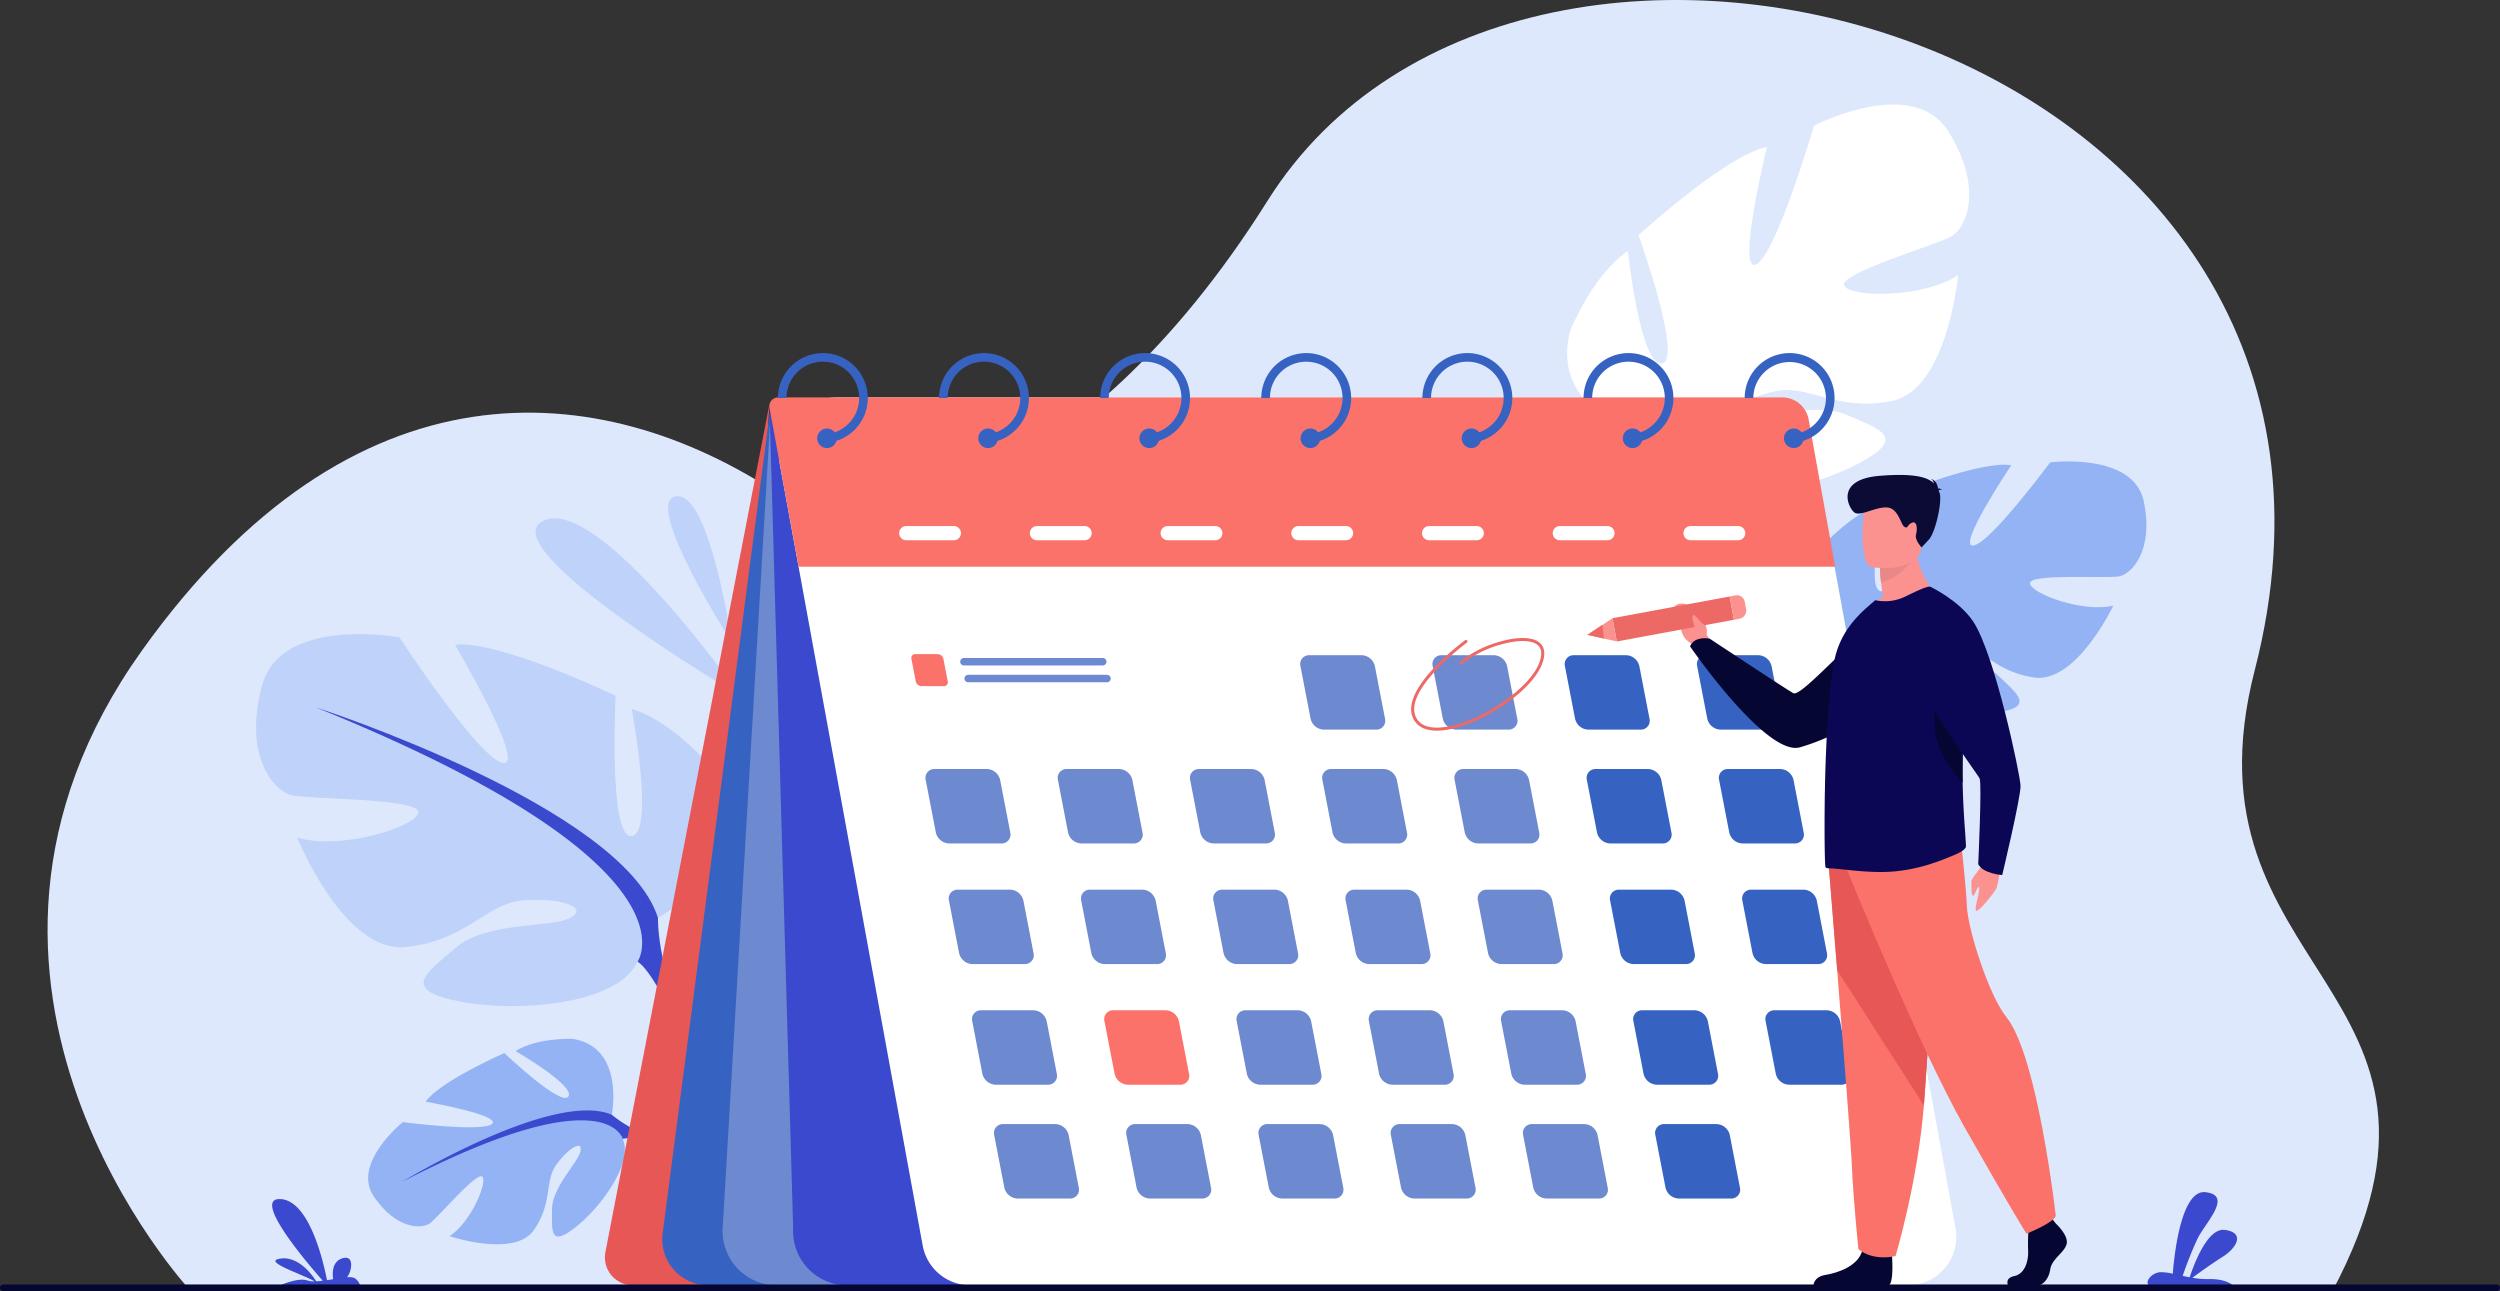 <svg xmlns="http://www.w3.org/2000/svg" width="833.452" height="430.547" viewBox="0 0 833.452 430.547">
  <rect x="0" y="0" width="833.452" height="430.547" fill="#333333" stroke="none"/>
  <g id="Grupo_29548" data-name="Grupo 29548" transform="translate(-831.548 -654.929)">
    <g id="Grupo_29547" data-name="Grupo 29547" transform="translate(831.548 654.93)">
      <path id="Trazado_23934" data-name="Trazado 23934" d="M918.206,1085.26s-95.492-102.528-16.149-213.529c70.4-98.488,152.476-91.755,212.695-51.789,25.648,17.023,99.594,2.1,162.532-98.117,85.829-136.666,383.345-53.778,329.1,156.487-26.252,101.753,79.893,105.451,25.808,207.164Z" transform="translate(-854.685 -654.93)" fill="#dde8fd"/>
      <path id="Trazado_23935" data-name="Trazado 23935" d="M1338.964,1139.184s-47.241-67.244-65.7-58.526S1338.964,1139.184,1338.964,1139.184Z" transform="translate(-1092.059 -907.064)" fill="#bed2fa"/>
      <path id="Trazado_23936" data-name="Trazado 23936" d="M1400.413,1110.323s-7.216-50.561-18.591-48.577S1400.413,1110.323,1400.413,1110.323Z" transform="translate(-1156.512 -896.272)" fill="#bed2fa"/>
      <g id="Grupo_29519" data-name="Grupo 29519" transform="translate(122.728 346.305)">
        <path id="Trazado_23937" data-name="Trazado 23937" d="M1214.568,1531.827s4.54-22.5-13.094-25.325c0,0-11.961-.418-19,4.093,0,0,20,11.547,17.622,15.135s-21.359-14.473-21.359-14.473-21.441,9.391-26.226,16.192c0,0,25.336,4.515,22.148,7.408s-29.771-.58-29.771-.58-17.13,13.8-9.669,24.781,15.976,10.905,18.671,9,15.889-17.679,17.566-15.534-4.128,15.461-11,19.769c0,0,21.568,7.262,28.065-1.941s3.492-16.359,7.61-21.974,8.841-8.245,8-4.394-9.451,11.944-9.489,19.3-.767,12.717,7.639,6.209,19.57-21.556,15.929-29.61Z" transform="translate(-1133.334 -1506.492)" fill="#93b3f4"/>
        <g id="Grupo_29518" data-name="Grupo 29518" transform="translate(11.357 23.892)">
          <path id="Trazado_23938" data-name="Trazado 23938" d="M1161.262,1589.031s50.307-30.706,69.876-22.345a42.6,42.6,0,0,0,18.266,8.649l3.038,2.609s-14.157-4.417-17.663-3.2C1234.779,1574.741,1229.587,1553.739,1161.262,1589.031Z" transform="translate(-1161.262 -1565.243)" fill="#3a49cd"/>
          <path id="Trazado_23939" data-name="Trazado 23939" d="M1372.784,1590.035s15.6,2,24.509,16.15l-1.9,1.3s-11.949-13.109-21.613-15.447S1372.784,1590.035,1372.784,1590.035Z" transform="translate(-1284.642 -1579.943)" fill="#3a49cd"/>
        </g>
      </g>
      <g id="Grupo_29521" data-name="Grupo 29521" transform="translate(85.365 211.394)">
        <path id="Trazado_23940" data-name="Trazado 23940" d="M1175.455,1269.346s36.53-20.457,19.483-48.22c0,0-13.638-17.048-28.25-21.432,0,0,7.793,41.4,0,42.376s-5.358-46.759-5.358-46.759-38.479-18.509-53.578-17.048c0,0,23.867,40.427,16.074,39.453s-34.583-41.888-34.583-41.888-39.453-7.306-45.785,16.074,3.9,35.069,9.741,36.531,43.35.974,42.375,5.845-26.3,12.664-40.427,8.28c0,0,15.587,38.479,36.044,36.53s26.789-14.612,39.453-15.587,21.918,2.436,15.587,5.845-27.763,1.117-37.992,9.813-18.509,14.054.487,17.95,53.092,1.461,59.911-13.151Z" transform="translate(-1041.46 -1174.747)" fill="#bed2fa"/>
        <g id="Grupo_29520" data-name="Grupo 29520" transform="translate(20.019 24.461)">
          <path id="Trazado_23941" data-name="Trazado 23941" d="M1090.687,1234.9s102.286,33.121,113.976,70.138c0,0-.487,16.561,9.741,35.557v7.306s-10.716-24.841-16.56-28.25C1197.844,1319.646,1220.736,1287.5,1090.687,1234.9Z" transform="translate(-1090.687 -1234.895)" fill="#3a49cd"/>
          <path id="Trazado_23942" data-name="Trazado 23942" d="M1387.777,1488.165s15.774,23.954,6.781,53.112l-4.058-1.09s3.939-32.116-4.314-48.269S1387.777,1488.165,1387.777,1488.165Z" transform="translate(-1264.059 -1382.469)" fill="#3a49cd"/>
        </g>
      </g>
      <path id="Trazado_23943" data-name="Trazado 23943" d="M1382.254,986.492,1327.6,1269.061a9.315,9.315,0,0,0,9.145,11.084h28.826Z" transform="translate(-1125.766 -851.655)" fill="#e75755"/>
      <g id="Grupo_29523" data-name="Grupo 29523" transform="translate(603.514 153.825)">
        <path id="Trazado_23944" data-name="Trazado 23944" d="M2333.184,1095.083s-24.585-15.684-11.623-34.309c0,0,10.165-11.309,20.5-13.775,0,0-7.072,28.478-1.692,29.467s5.593-32.3,5.593-32.3,27.5-11.335,37.937-9.716c0,0-18.21,27.159-12.752,26.793s25.719-27.748,25.719-27.748,27.726-3.506,31.2,13-4.109,24.231-8.232,25.013-30.183-1.053-29.7,2.373,17.784,9.856,27.781,7.372c0,0-12.374,26.135-26.522,23.963s-18.045-11.23-26.812-12.413-15.338.818-11.072,3.442,19.261,1.885,26.027,8.34,12.31,10.511-1.055,12.462-36.976-1.1-41.134-11.536Z" transform="translate(-2316.891 -1033.183)" fill="#93b3f4"/>
        <g id="Grupo_29522" data-name="Grupo 29522" transform="translate(0 17.677)">
          <path id="Trazado_23945" data-name="Trazado 23945" d="M2425.324,1076.651s-72.448,18.948-82.055,44.223c0,0-.322,11.535-8.193,24.336l-.292,5.08s8.443-16.845,12.643-18.983C2347.428,1131.307,2332.793,1108.039,2425.324,1076.651Z" transform="translate(-2326.977 -1076.651)" fill="#93b3f4"/>
          <path id="Trazado_23946" data-name="Trazado 23946" d="M2323.684,1240.891s-11.925,16.027-6.836,36.662l2.865-.6s-1.457-22.49,4.927-33.393S2323.684,1240.891,2323.684,1240.891Z" transform="translate(-2315.584 -1172.333)" fill="#93b3f4"/>
        </g>
      </g>
      <g id="Grupo_29525" data-name="Grupo 29525" transform="translate(522.45 34.854)">
        <path id="Trazado_23947" data-name="Trazado 23947" d="M2147.411,853.431s-37.774-8.295-30.144-37.405c0,0,7.488-18.724,19.23-26.515,0,0,4.205,38.687,11.355,37.459s-7.793-42.77-7.793-42.77,29.054-26.672,42.793-29.427c0,0-10.264,42.132-3.636,39.183s19.345-46.3,19.345-46.3,32.918-17.03,44.78,1.94,5.953,32.045,1.178,34.9-38.06,12.478-35.893,16.522,26.644,4.147,37.956-3.513c0,0-3.467,38.191-22.073,41.951s-27.6-5.739-39.052-3.206-18.723,8.026-12.212,9.344,24.842-6.452,36.214-1.506,20.126,7.463,4.379,16-46.54,15.518-56.483,4.429Z" transform="translate(-2116.249 -740.636)" fill="#fff"/>
        <g id="Grupo_29524" data-name="Grupo 29524" transform="translate(30.283 20.253)">
          <path id="Trazado_23948" data-name="Trazado 23948" d="M2274.833,790.438s-81.543,56.687-81.958,92.542c0,0,4.868,14.509.917,34.042l1.958,6.458s2.816-24.83,7.069-29.41C2202.819,894.07,2173.969,871.787,2274.833,790.438Z" transform="translate(-2191.997 -790.438)" fill="#fff"/>
          <path id="Trazado_23949" data-name="Trazado 23949" d="M2192.51,1094.018s-7.525,25.4,8.238,48.767l3.295-2.051s-12.088-27.335-9.121-43.825S2192.51,1094.018,2192.51,1094.018Z" transform="translate(-2190.715 -967.434)" fill="#fff"/>
        </g>
      </g>
      <path id="Trazado_23950" data-name="Trazado 23950" d="M1410.817,982.218l-36.228,277.439a15.368,15.368,0,0,0,15.238,17.357h53.146l-29.965-295.8Z" transform="translate(-1153.672 -848.525)" fill="#3662c1"/>
      <path id="Trazado_23951" data-name="Trazado 23951" d="M1440.157,983.68l-16.218,275.67a18.066,18.066,0,0,0,18.034,19.127h79.262Z" transform="translate(-1183.012 -849.987)" fill="#6d89cf"/>
      <path id="Trazado_23952" data-name="Trazado 23952" d="M1462.369,989.213l7.885,273.42a18.066,18.066,0,0,0,18.034,19.126h79.263Z" transform="translate(-1205.833 -853.27)" fill="#3a49cd"/>
      <path id="Trazado_23953" data-name="Trazado 23953" d="M1846.526,1276.715H1534a16.159,16.159,0,0,1-15.9-13.253L1470.547,1003.4a19.227,19.227,0,0,1,18.913-22.685h308.848a16.159,16.159,0,0,1,15.9,13.252l48.217,263.686A16.158,16.158,0,0,1,1846.526,1276.715Z" transform="translate(-1210.495 -848.226)" fill="#fff"/>
      <path id="Trazado_23954" data-name="Trazado 23954" d="M1472,1037.172h345.588l-8.861-49.1a8.947,8.947,0,0,0-8.8-7.358H1465.18a2.93,2.93,0,0,0-2.882,3.457Z" transform="translate(-1205.761 -848.226)" fill="#fa7269"/>
      <g id="Grupo_29540" data-name="Grupo 29540" transform="translate(259.335 117.711)">
        <g id="Grupo_29527" data-name="Grupo 29527">
          <g id="Grupo_29526" data-name="Grupo 29526">
            <path id="Trazado_23955" data-name="Trazado 23955" d="M1484.234,944.379a15,15,0,0,0-14.983,14.979h2.878a12.107,12.107,0,1,1,16.063,11.44,11.962,11.962,0,0,1-3.269.647v2.879a14.816,14.816,0,0,0,3.828-.68,14.981,14.981,0,0,0-4.518-29.266Z" transform="translate(-1469.251 -944.379)" fill="#3662c1"/>
          </g>
          <path id="Trazado_23956" data-name="Trazado 23956" d="M1508.023,1009.482a3.333,3.333,0,0,1-.116.865,3.256,3.256,0,1,1,.116-.865Z" transform="translate(-1488.406 -981.081)" fill="#3662c1"/>
        </g>
        <g id="Grupo_29529" data-name="Grupo 29529" transform="translate(53.719)">
          <g id="Grupo_29528" data-name="Grupo 29528">
            <path id="Trazado_23957" data-name="Trazado 23957" d="M1616.328,944.379a15,15,0,0,0-14.983,14.979h2.875a12.107,12.107,0,1,1,16.067,11.44,11.984,11.984,0,0,1-3.272.647v2.879a14.811,14.811,0,0,0,3.828-.68,14.981,14.981,0,0,0-4.514-29.266Z" transform="translate(-1601.345 -944.379)" fill="#3662c1"/>
          </g>
          <path id="Trazado_23958" data-name="Trazado 23958" d="M1640.109,1009.482a3.312,3.312,0,0,1-.116.865,3.261,3.261,0,1,1,.116-.865Z" transform="translate(-1620.495 -981.081)" fill="#3662c1"/>
        </g>
        <g id="Grupo_29531" data-name="Grupo 29531" transform="translate(107.438)">
          <g id="Grupo_29530" data-name="Grupo 29530">
            <path id="Trazado_23959" data-name="Trazado 23959" d="M1748.423,944.379a15,15,0,0,0-14.983,14.979h2.874a12.107,12.107,0,0,1,24.214,0,11.994,11.994,0,0,1-.623,3.832,12.151,12.151,0,0,1-7.523,7.608,11.988,11.988,0,0,1-3.272.647v2.879a14.841,14.841,0,0,0,3.828-.68,14.982,14.982,0,0,0-4.515-29.266Z" transform="translate(-1733.44 -944.379)" fill="#3662c1"/>
          </g>
          <path id="Trazado_23960" data-name="Trazado 23960" d="M1772.2,1009.482a3.333,3.333,0,0,1-.116.865,3.262,3.262,0,1,1,.116-.865Z" transform="translate(-1752.589 -981.081)" fill="#3662c1"/>
        </g>
        <g id="Grupo_29533" data-name="Grupo 29533" transform="translate(161.156)">
          <g id="Grupo_29532" data-name="Grupo 29532">
            <path id="Trazado_23961" data-name="Trazado 23961" d="M1880.512,944.379a14.994,14.994,0,0,0-14.98,14.979h2.875a12.106,12.106,0,1,1,16.063,11.44,11.965,11.965,0,0,1-3.269.647v2.879a14.847,14.847,0,0,0,3.828-.68,14.982,14.982,0,0,0-4.518-29.266Z" transform="translate(-1865.532 -944.379)" fill="#3662c1"/>
          </g>
          <path id="Trazado_23962" data-name="Trazado 23962" d="M1904.3,1009.482a3.343,3.343,0,0,1-.116.865,3.253,3.253,0,1,1,.116-.865Z" transform="translate(-1884.682 -981.081)" fill="#3662c1"/>
        </g>
        <g id="Grupo_29535" data-name="Grupo 29535" transform="translate(214.871)">
          <g id="Grupo_29534" data-name="Grupo 29534">
            <path id="Trazado_23963" data-name="Trazado 23963" d="M2012.6,944.379a15,15,0,0,0-14.983,14.979h2.875a12.107,12.107,0,1,1,16.063,11.44,11.94,11.94,0,0,1-3.27.647v2.879a14.814,14.814,0,0,0,3.829-.68,14.981,14.981,0,0,0-4.514-29.266Z" transform="translate(-1997.618 -944.379)" fill="#3662c1"/>
          </g>
          <path id="Trazado_23964" data-name="Trazado 23964" d="M2036.382,1009.482a3.333,3.333,0,0,1-.116.865,3.253,3.253,0,1,1,.116-.865Z" transform="translate(-2016.768 -981.081)" fill="#3662c1"/>
        </g>
        <g id="Grupo_29537" data-name="Grupo 29537" transform="translate(268.59)">
          <g id="Grupo_29536" data-name="Grupo 29536">
            <path id="Trazado_23965" data-name="Trazado 23965" d="M2144.694,944.379a15,15,0,0,0-14.983,14.979h2.875a12.107,12.107,0,1,1,16.064,11.44,11.934,11.934,0,0,1-3.269.647v2.879a14.813,14.813,0,0,0,3.828-.68,14.982,14.982,0,0,0-4.515-29.266Z" transform="translate(-2129.711 -944.379)" fill="#3662c1"/>
          </g>
          <path id="Trazado_23966" data-name="Trazado 23966" d="M2168.475,1009.482a3.333,3.333,0,0,1-.116.865,3.258,3.258,0,1,1,.116-.865Z" transform="translate(-2148.861 -981.081)" fill="#3662c1"/>
        </g>
        <g id="Grupo_29539" data-name="Grupo 29539" transform="translate(322.308)">
          <g id="Grupo_29538" data-name="Grupo 29538">
            <path id="Trazado_23967" data-name="Trazado 23967" d="M2276.785,944.379a14.994,14.994,0,0,0-14.98,14.979h2.875a12.107,12.107,0,0,1,24.213,0,11.987,11.987,0,0,1-.623,3.832,12.147,12.147,0,0,1-7.527,7.608,11.959,11.959,0,0,1-3.269.647v2.879a14.816,14.816,0,0,0,3.829-.68,14.982,14.982,0,0,0-4.518-29.266Z" transform="translate(-2261.805 -944.379)" fill="#3662c1"/>
          </g>
          <path id="Trazado_23968" data-name="Trazado 23968" d="M2300.569,1009.482a3.333,3.333,0,0,1-.116.865,3.251,3.251,0,1,1,.116-.865Z" transform="translate(-2280.955 -981.081)" fill="#3662c1"/>
        </g>
      </g>
      <g id="Grupo_29541" data-name="Grupo 29541" transform="translate(303.823 218.077)">
        <path id="Trazado_23969" data-name="Trazado 23969" d="M1940.761,1310.168h-17.47a4.682,4.682,0,0,1-4.38-3.672l-3.37-17.47a2.951,2.951,0,0,1,2.964-3.672h17.47a4.683,4.683,0,0,1,4.38,3.672l3.37,17.47A2.95,2.95,0,0,1,1940.761,1310.168Z" transform="translate(-1778.496 -1247.056)" fill="#6d89cf"/>
        <path id="Trazado_23970" data-name="Trazado 23970" d="M2049.163,1310.168h-17.47a4.683,4.683,0,0,1-4.381-3.672l-3.37-17.47a2.951,2.951,0,0,1,2.964-3.672h17.47a4.683,4.683,0,0,1,4.38,3.672l3.37,17.47A2.95,2.95,0,0,1,2049.163,1310.168Z" transform="translate(-1842.814 -1247.056)" fill="#6d89cf"/>
        <path id="Trazado_23971" data-name="Trazado 23971" d="M2157.564,1310.168h-17.47a4.682,4.682,0,0,1-4.38-3.672l-3.37-17.47a2.951,2.951,0,0,1,2.963-3.672h17.47a4.684,4.684,0,0,1,4.38,3.672l3.37,17.47A2.95,2.95,0,0,1,2157.564,1310.168Z" transform="translate(-1907.132 -1247.056)" fill="#3662c1"/>
        <path id="Trazado_23972" data-name="Trazado 23972" d="M1615.557,1310.168h-17.47a4.682,4.682,0,0,1-4.38-3.672l-3.37-17.47a2.951,2.951,0,0,1,2.964-3.672h17.47a4.683,4.683,0,0,1,4.38,3.672l3.37,17.47A2.95,2.95,0,0,1,1615.557,1310.168Z" transform="translate(-1585.543 -1247.056)" fill="#6d89cf"/>
        <path id="Trazado_23973" data-name="Trazado 23973" d="M1589.514,1201.842h-7.508a2.012,2.012,0,0,1-1.882-1.578l-1.448-7.507a1.268,1.268,0,0,1,1.273-1.578h7.507a2.013,2.013,0,0,1,1.883,1.578l1.448,7.507A1.268,1.268,0,0,1,1589.514,1201.842Z" transform="translate(-1578.647 -1191.179)" fill="#fa7269"/>
        <path id="Trazado_23974" data-name="Trazado 23974" d="M1723.958,1310.168h-17.47a4.683,4.683,0,0,1-4.381-3.672l-3.37-17.47a2.951,2.951,0,0,1,2.963-3.672h17.47a4.683,4.683,0,0,1,4.38,3.672l3.37,17.47A2.95,2.95,0,0,1,1723.958,1310.168Z" transform="translate(-1649.861 -1247.056)" fill="#6d89cf"/>
        <path id="Trazado_23975" data-name="Trazado 23975" d="M1832.36,1310.168h-17.47a4.682,4.682,0,0,1-4.38-3.672l-3.37-17.47a2.951,2.951,0,0,1,2.964-3.672h17.47a4.683,4.683,0,0,1,4.38,3.672l3.37,17.47A2.95,2.95,0,0,1,1832.36,1310.168Z" transform="translate(-1714.178 -1247.056)" fill="#6d89cf"/>
        <path id="Trazado_23976" data-name="Trazado 23976" d="M2265.967,1310.168H2248.5a4.682,4.682,0,0,1-4.38-3.672l-3.37-17.47a2.95,2.95,0,0,1,2.963-3.672h17.47a4.683,4.683,0,0,1,4.38,3.672l3.37,17.47A2.95,2.95,0,0,1,2265.967,1310.168Z" transform="translate(-1971.45 -1247.056)" fill="#3662c1"/>
        <path id="Trazado_23977" data-name="Trazado 23977" d="M1922.764,1216.865h-17.47a4.683,4.683,0,0,1-4.38-3.671l-3.37-17.47a2.951,2.951,0,0,1,2.964-3.672h17.47a4.683,4.683,0,0,1,4.38,3.672l3.37,17.47A2.95,2.95,0,0,1,1922.764,1216.865Z" transform="translate(-1767.818 -1191.697)" fill="#6d89cf"/>
        <path id="Trazado_23978" data-name="Trazado 23978" d="M2031.165,1216.865H2013.7a4.683,4.683,0,0,1-4.381-3.671l-3.37-17.47a2.95,2.95,0,0,1,2.963-3.672h17.47a4.682,4.682,0,0,1,4.38,3.672l3.37,17.47A2.951,2.951,0,0,1,2031.165,1216.865Z" transform="translate(-1832.136 -1191.697)" fill="#6d89cf"/>
        <path id="Trazado_23979" data-name="Trazado 23979" d="M2139.566,1216.865H2122.1a4.683,4.683,0,0,1-4.381-3.671l-3.37-17.47a2.951,2.951,0,0,1,2.963-3.672h17.47a4.684,4.684,0,0,1,4.381,3.672l3.37,17.47A2.95,2.95,0,0,1,2139.566,1216.865Z" transform="translate(-1896.453 -1191.697)" fill="#3662c1"/>
        <path id="Trazado_23980" data-name="Trazado 23980" d="M2247.968,1216.865H2230.5a4.683,4.683,0,0,1-4.38-3.671l-3.37-17.47a2.951,2.951,0,0,1,2.964-3.672h17.47a4.683,4.683,0,0,1,4.38,3.672l3.37,17.47A2.95,2.95,0,0,1,2247.968,1216.865Z" transform="translate(-1960.771 -1191.697)" fill="#3662c1"/>
        <path id="Trazado_23981" data-name="Trazado 23981" d="M1959.837,1409.058h-17.471a4.683,4.683,0,0,1-4.379-3.672l-3.37-17.47a2.951,2.951,0,0,1,2.964-3.672h17.47a4.683,4.683,0,0,1,4.38,3.672l3.37,17.47A2.951,2.951,0,0,1,1959.837,1409.058Z" transform="translate(-1789.815 -1305.73)" fill="#6d89cf"/>
        <path id="Trazado_23982" data-name="Trazado 23982" d="M2068.238,1409.058h-17.47a4.684,4.684,0,0,1-4.381-3.672l-3.37-17.47a2.951,2.951,0,0,1,2.964-3.672h17.47a4.684,4.684,0,0,1,4.381,3.672l3.37,17.47A2.951,2.951,0,0,1,2068.238,1409.058Z" transform="translate(-1854.132 -1305.73)" fill="#6d89cf"/>
        <path id="Trazado_23983" data-name="Trazado 23983" d="M2176.64,1409.058h-17.47a4.683,4.683,0,0,1-4.38-3.672l-3.37-17.47a2.95,2.95,0,0,1,2.964-3.672h17.47a4.684,4.684,0,0,1,4.38,3.672l3.37,17.47A2.951,2.951,0,0,1,2176.64,1409.058Z" transform="translate(-1918.45 -1305.73)" fill="#3662c1"/>
        <path id="Trazado_23984" data-name="Trazado 23984" d="M1634.632,1409.058h-17.47a4.684,4.684,0,0,1-4.38-3.672l-3.37-17.47a2.951,2.951,0,0,1,2.964-3.672h17.47a4.684,4.684,0,0,1,4.38,3.672l3.37,17.47A2.951,2.951,0,0,1,1634.632,1409.058Z" transform="translate(-1596.861 -1305.73)" fill="#6d89cf"/>
        <path id="Trazado_23985" data-name="Trazado 23985" d="M1743.034,1409.058h-17.47a4.684,4.684,0,0,1-4.38-3.672l-3.37-17.47a2.951,2.951,0,0,1,2.964-3.672h17.47a4.684,4.684,0,0,1,4.38,3.672l3.37,17.47A2.951,2.951,0,0,1,1743.034,1409.058Z" transform="translate(-1661.178 -1305.73)" fill="#6d89cf"/>
        <path id="Trazado_23986" data-name="Trazado 23986" d="M1851.436,1409.058h-17.47a4.683,4.683,0,0,1-4.38-3.672l-3.37-17.47a2.95,2.95,0,0,1,2.963-3.672h17.47a4.685,4.685,0,0,1,4.381,3.672l3.37,17.47A2.951,2.951,0,0,1,1851.436,1409.058Z" transform="translate(-1725.497 -1305.73)" fill="#6d89cf"/>
        <path id="Trazado_23987" data-name="Trazado 23987" d="M2285.042,1409.058h-17.47a4.684,4.684,0,0,1-4.381-3.672l-3.37-17.47a2.951,2.951,0,0,1,2.964-3.672h17.47a4.684,4.684,0,0,1,4.38,3.672l3.37,17.47A2.951,2.951,0,0,1,2285.042,1409.058Z" transform="translate(-1982.768 -1305.73)" fill="#3662c1"/>
        <path id="Trazado_23988" data-name="Trazado 23988" d="M1978.913,1507.949h-17.47a4.683,4.683,0,0,1-4.381-3.672l-3.37-17.47a2.951,2.951,0,0,1,2.964-3.672h17.47a4.684,4.684,0,0,1,4.381,3.672l3.37,17.47A2.951,2.951,0,0,1,1978.913,1507.949Z" transform="translate(-1801.132 -1364.405)" fill="#6d89cf"/>
        <path id="Trazado_23989" data-name="Trazado 23989" d="M2087.314,1507.949h-17.47a4.683,4.683,0,0,1-4.381-3.672l-3.37-17.47a2.95,2.95,0,0,1,2.963-3.672h17.47a4.684,4.684,0,0,1,4.38,3.672l3.37,17.47A2.95,2.95,0,0,1,2087.314,1507.949Z" transform="translate(-1865.451 -1364.405)" fill="#6d89cf"/>
        <path id="Trazado_23990" data-name="Trazado 23990" d="M2195.716,1507.949h-17.47a4.683,4.683,0,0,1-4.38-3.672l-3.37-17.47a2.951,2.951,0,0,1,2.964-3.672h17.469a4.683,4.683,0,0,1,4.38,3.672l3.37,17.47A2.951,2.951,0,0,1,2195.716,1507.949Z" transform="translate(-1929.768 -1364.405)" fill="#3662c1"/>
        <path id="Trazado_23991" data-name="Trazado 23991" d="M1653.708,1507.949h-17.47a4.683,4.683,0,0,1-4.381-3.672l-3.37-17.47a2.951,2.951,0,0,1,2.964-3.672h17.47a4.684,4.684,0,0,1,4.38,3.672l3.37,17.47A2.951,2.951,0,0,1,1653.708,1507.949Z" transform="translate(-1608.179 -1364.405)" fill="#6d89cf"/>
        <path id="Trazado_23992" data-name="Trazado 23992" d="M1762.109,1507.949h-17.47a4.684,4.684,0,0,1-4.381-3.672l-3.37-17.47a2.951,2.951,0,0,1,2.963-3.672h17.47a4.684,4.684,0,0,1,4.38,3.672l3.37,17.47A2.95,2.95,0,0,1,1762.109,1507.949Z" transform="translate(-1672.497 -1364.405)" fill="#fa7269"/>
        <path id="Trazado_23993" data-name="Trazado 23993" d="M1870.511,1507.949h-17.47a4.682,4.682,0,0,1-4.38-3.672l-3.37-17.47a2.95,2.95,0,0,1,2.964-3.672h17.47a4.683,4.683,0,0,1,4.38,3.672l3.37,17.47A2.95,2.95,0,0,1,1870.511,1507.949Z" transform="translate(-1736.815 -1364.405)" fill="#6d89cf"/>
        <path id="Trazado_23994" data-name="Trazado 23994" d="M2304.117,1507.949h-17.47a4.683,4.683,0,0,1-4.38-3.672l-3.37-17.47a2.95,2.95,0,0,1,2.963-3.672h17.47a4.683,4.683,0,0,1,4.381,3.672l3.37,17.47A2.95,2.95,0,0,1,2304.117,1507.949Z" transform="translate(-1994.086 -1364.405)" fill="#3662c1"/>
        <path id="Trazado_23995" data-name="Trazado 23995" d="M1996.91,1601.252h-17.47a4.683,4.683,0,0,1-4.381-3.672l-3.37-17.47a2.951,2.951,0,0,1,2.964-3.672h17.47a4.684,4.684,0,0,1,4.381,3.672l3.37,17.47A2.95,2.95,0,0,1,1996.91,1601.252Z" transform="translate(-1811.811 -1419.764)" fill="#6d89cf"/>
        <path id="Trazado_23996" data-name="Trazado 23996" d="M2105.312,1601.252h-17.47a4.682,4.682,0,0,1-4.38-3.672l-3.371-17.47a2.951,2.951,0,0,1,2.964-3.672h17.47a4.683,4.683,0,0,1,4.38,3.672l3.37,17.47A2.95,2.95,0,0,1,2105.312,1601.252Z" transform="translate(-1876.129 -1419.764)" fill="#6d89cf"/>
        <path id="Trazado_23997" data-name="Trazado 23997" d="M2213.714,1601.252h-17.47a4.683,4.683,0,0,1-4.38-3.672l-3.37-17.47a2.95,2.95,0,0,1,2.963-3.672h17.47a4.682,4.682,0,0,1,4.38,3.672l3.371,17.47A2.951,2.951,0,0,1,2213.714,1601.252Z" transform="translate(-1940.447 -1419.764)" fill="#3662c1"/>
        <path id="Trazado_23998" data-name="Trazado 23998" d="M1671.706,1601.252h-17.47a4.683,4.683,0,0,1-4.381-3.672l-3.37-17.47a2.951,2.951,0,0,1,2.964-3.672h17.47a4.683,4.683,0,0,1,4.381,3.672l3.37,17.47A2.95,2.95,0,0,1,1671.706,1601.252Z" transform="translate(-1618.858 -1419.764)" fill="#6d89cf"/>
        <path id="Trazado_23999" data-name="Trazado 23999" d="M1780.107,1601.252h-17.47a4.683,4.683,0,0,1-4.381-3.672l-3.37-17.47a2.951,2.951,0,0,1,2.964-3.672h17.47a4.683,4.683,0,0,1,4.381,3.672l3.37,17.47A2.95,2.95,0,0,1,1780.107,1601.252Z" transform="translate(-1683.175 -1419.764)" fill="#6d89cf"/>
        <path id="Trazado_24000" data-name="Trazado 24000" d="M1888.509,1601.252h-17.47a4.683,4.683,0,0,1-4.38-3.672l-3.37-17.47a2.951,2.951,0,0,1,2.964-3.672h17.47a4.683,4.683,0,0,1,4.38,3.672l3.37,17.47A2.95,2.95,0,0,1,1888.509,1601.252Z" transform="translate(-1747.493 -1419.764)" fill="#6d89cf"/>
        <path id="Trazado_24001" data-name="Trazado 24001" d="M1666.237,1196.829h-46.282a1.244,1.244,0,0,1-1.24-1.24h0a1.244,1.244,0,0,1,1.24-1.24h46.282a1.244,1.244,0,0,1,1.24,1.24h0A1.244,1.244,0,0,1,1666.237,1196.829Z" transform="translate(-1602.421 -1193.06)" fill="#6d89cf"/>
        <path id="Trazado_24002" data-name="Trazado 24002" d="M1669.7,1210.612h-46.282a1.244,1.244,0,0,1-1.24-1.24h0a1.244,1.244,0,0,1,1.24-1.24H1669.7a1.244,1.244,0,0,1,1.24,1.24h0A1.244,1.244,0,0,1,1669.7,1210.612Z" transform="translate(-1604.474 -1201.238)" fill="#6d89cf"/>
      </g>
      <g id="Grupo_29542" data-name="Grupo 29542" transform="translate(299.755 175.376)">
        <path id="Trazado_24003" data-name="Trazado 24003" d="M1586.889,1090.909h-15.882a2.372,2.372,0,0,1-2.365-2.365h0a2.372,2.372,0,0,1,2.365-2.366h15.882a2.373,2.373,0,0,1,2.366,2.366h0A2.372,2.372,0,0,1,1586.889,1090.909Z" transform="translate(-1568.642 -1086.178)" fill="#fff"/>
        <path id="Trazado_24004" data-name="Trazado 24004" d="M1694.052,1090.909H1678.17a2.372,2.372,0,0,1-2.365-2.365h0a2.372,2.372,0,0,1,2.365-2.366h15.882a2.373,2.373,0,0,1,2.366,2.366h0A2.372,2.372,0,0,1,1694.052,1090.909Z" transform="translate(-1632.225 -1086.178)" fill="#fff"/>
        <path id="Trazado_24005" data-name="Trazado 24005" d="M1801.215,1090.909h-15.882a2.372,2.372,0,0,1-2.365-2.365h0a2.373,2.373,0,0,1,2.365-2.366h15.882a2.372,2.372,0,0,1,2.365,2.366h0A2.372,2.372,0,0,1,1801.215,1090.909Z" transform="translate(-1695.807 -1086.178)" fill="#fff"/>
        <path id="Trazado_24006" data-name="Trazado 24006" d="M1908.378,1090.909H1892.5a2.372,2.372,0,0,1-2.366-2.365h0a2.373,2.373,0,0,1,2.366-2.366h15.882a2.373,2.373,0,0,1,2.365,2.366h0A2.372,2.372,0,0,1,1908.378,1090.909Z" transform="translate(-1759.39 -1086.178)" fill="#fff"/>
        <path id="Trazado_24007" data-name="Trazado 24007" d="M2015.541,1090.909h-15.883a2.372,2.372,0,0,1-2.365-2.365h0a2.372,2.372,0,0,1,2.365-2.366h15.883a2.372,2.372,0,0,1,2.365,2.366h0A2.372,2.372,0,0,1,2015.541,1090.909Z" transform="translate(-1822.973 -1086.178)" fill="#fff"/>
        <path id="Trazado_24008" data-name="Trazado 24008" d="M2122.7,1090.909h-15.882a2.372,2.372,0,0,1-2.365-2.365h0a2.373,2.373,0,0,1,2.365-2.366H2122.7a2.373,2.373,0,0,1,2.366,2.366h0A2.372,2.372,0,0,1,2122.7,1090.909Z" transform="translate(-1886.556 -1086.178)" fill="#fff"/>
        <path id="Trazado_24009" data-name="Trazado 24009" d="M2229.866,1090.909h-15.882a2.372,2.372,0,0,1-2.365-2.365h0a2.372,2.372,0,0,1,2.365-2.366h15.882a2.373,2.373,0,0,1,2.365,2.366h0A2.372,2.372,0,0,1,2229.866,1090.909Z" transform="translate(-1950.139 -1086.178)" fill="#fff"/>
      </g>
      <g id="Grupo_29543" data-name="Grupo 29543" transform="translate(470.449 212.695)">
        <path id="Trazado_24010" data-name="Trazado 24010" d="M1996.962,1208.84c-3.507,0-6.061-1.113-7.453-3.274-2.669-4.142-.609-9.95,6.124-17.26a85.416,85.416,0,0,1,10.716-9.612.507.507,0,0,1,.6.817c-.224.165-22.356,16.552-16.587,25.506,1.828,2.837,5.739,3.024,8.7,2.681,5.483-.634,12.632-3.587,19.125-7.9,6.72-4.463,11.454-9.493,12.987-13.8,1.006-2.825.7-4.827-.926-5.949-2.094-1.449-6.468-1.45-11.7,0a36.932,36.932,0,0,0-13.163,6.51.507.507,0,0,1-.654-.774,37.99,37.99,0,0,1,13.547-6.712c5.6-1.549,10.174-1.495,12.547.147,1.405.973,2.773,3,1.3,7.122-1.605,4.51-6.483,9.723-13.381,14.3-6.619,4.4-13.935,7.41-19.569,8.062A19.323,19.323,0,0,1,1996.962,1208.84Z" transform="translate(-1988.379 -1177.946)" fill="#ed6966"/>
      </g>
      <g id="Grupo_29546" data-name="Grupo 29546" transform="translate(529.201 158.334)">
        <path id="Trazado_24011" data-name="Trazado 24011" d="M2215.8,1163.288l-1.8-3.4s.895-6.061-6.7-9.9c0,0-2.776-1.13-4.343,1.133-1.443,2.085,2.751,1.709,2.526,5.276a6.561,6.561,0,0,0,3.826,6.822l1.948,2.256Z" transform="translate(-2174.266 -1106.83)" fill="#fc9290"/>
        <path id="Trazado_24012" data-name="Trazado 24012" d="M2296.115,1161.391s-6.522,32.011-42.413,42.471c-11.2,3.265-36.657-33.621-36.657-33.621s.895-3.4,6.5-2.619c0,0,24.783,16.407,27.9,18.189,2.768,1.582,20.975-20.33,29.275-23.864A21.183,21.183,0,0,1,2296.115,1161.391Z" transform="translate(-2182.805 -1113.065)" fill="#060632"/>
        <g id="Grupo_29544" data-name="Grupo 29544" transform="translate(0 40.11)">
          <rect id="Rectángulo_4547" data-name="Rectángulo 4547" width="7.898" height="39.731" transform="translate(9.801 15.409) rotate(-100.493)" fill="#ed6966"/>
          <path id="Trazado_24013" data-name="Trazado 24013" d="M2132.85,1167.258l9.8,2.2-1.438-7.766Z" transform="translate(-2132.85 -1154.051)" fill="#fc9290"/>
          <path id="Trazado_24014" data-name="Trazado 24014" d="M2254.5,1145.044l.455,2.455a2.782,2.782,0,0,1-2.229,3.241l-1.806.335-1.438-7.767,1.965-.364A2.62,2.62,0,0,1,2254.5,1145.044Z" transform="translate(-2202.049 -1142.901)" fill="#fc9290"/>
        </g>
        <g id="Grupo_29545" data-name="Grupo 29545" transform="translate(75.362 120.78)">
          <path id="Trazado_24015" data-name="Trazado 24015" d="M2493.308,1655.126s4.452,4.063,3.584,6.95-4.887,4.812-5.43,8.341-2.715,5.453-4.67,5.453h-9.319s-1.439-2.483,2.036-3.232,4.786-4.9,4.568-8.745a67.768,67.768,0,0,1,.325-8.982l7.385-1.711Z" transform="translate(-2412.512 -1526.347)" fill="#060632"/>
          <path id="Trazado_24016" data-name="Trazado 24016" d="M2344.337,1678.555s.8,9.248-1.156,10.21l-25.016-.052s0-2.887,4.018-3.529,11.077-2.994,12.272-8.234S2344.337,1678.555,2344.337,1678.555Z" transform="translate(-2318.165 -1539.267)" fill="#060632"/>
          <path id="Trazado_24017" data-name="Trazado 24017" d="M2330.586,1359.288s1.319,16.209,2.87,35.694c2.108,26.469,4.643,58.981,4.893,65.14.433,10.7,2.173,27.8,2.173,27.8s4.125,4.064,12.38,2.351c0,0,7.356-24.422,9.458-50.262.032-.423.065-.85.1-1.276,1.955-26.305,4.994-81.7,4.994-81.7Z" transform="translate(-2325.535 -1350.627)" fill="#fa7269"/>
          <path id="Trazado_24018" data-name="Trazado 24018" d="M2330.586,1359.288s1.319,16.209,2.87,35.694l28.9,45.033c.032-.423.065-.85.1-1.276,1.955-26.305,4.994-81.7,4.994-81.7Z" transform="translate(-2325.535 -1350.627)" fill="#e75755"/>
          <path id="Trazado_24019" data-name="Trazado 24019" d="M2345.4,1351.853s23.783,58.705,39.42,86.293,20.525,35.288,20.525,35.288,8.959-3.529,9.774-5.934c0,0-5.98-53.261-16.452-66.244-5.918-7.336-12.869-29.352-13.195-37.052s-2.118-22.936-2.118-22.936Z" transform="translate(-2334.326 -1341.267)" fill="#fa7269"/>
        </g>
        <path id="Trazado_24020" data-name="Trazado 24020" d="M2385.336,1116.387s-16.092,7.765-25.369,4.884a21.888,21.888,0,0,1,6.279-5.024c-.321-1.862-.571-3.478-.713-4.848a44.771,44.771,0,0,1-.393-4.954l6.208-4.883,5.887-4.673C2376.772,1110.027,2385.336,1116.387,2385.336,1116.387Z" transform="translate(-2267.605 -1075.49)" fill="#fc9290"/>
        <path id="Trazado_24021" data-name="Trazado 24021" d="M2327.618,1229.393a1.45,1.45,0,0,0,.966.385c3.5-.071,13.665,1.86,22.261.983,7.28-.7,13.7-2.81,20.588-5.829.928-.422,3.036-1.547,3-2.53-.038-1.125-.142-2.7-.284-4.745-.288-4.014-.694-9.713-.823-16.47-.1-5.009-.042-10.6.322-16.519.02-.4.042-.8.058-1.2.1-2.17.155-4.357.155-6.494a112.728,112.728,0,0,0-1.459-19.321c-1.751-10.189-5.034-18.163-9.884-21.713-.644-.493-4.641,1.438-8.35,3.232a15.429,15.429,0,0,1-9.989,1.2l-3.211,2.81c-3.893,3.545-8.174,8.429-10.065,15.809-1.568,6.255-2.5,17.565-3,29.3-.247,5.34-.427,10.679-.5,15.772v.176c-.038.527-.038,1.058-.038,1.585C2327.192,1218.852,2327.367,1229.218,2327.618,1229.393Z" transform="translate(-2248.22 -1098.614)" fill="#0b0754"/>
        <path id="Trazado_24022" data-name="Trazado 24022" d="M2384.892,1108.729s-4.068,7.413-11.81,9.486a44.769,44.769,0,0,1-.393-4.954l6.208-4.883Z" transform="translate(-2275.153 -1082.307)" fill="#ea8888"/>
        <path id="Trazado_24023" data-name="Trazado 24023" d="M2361.358,1083.375s15.351,2.511,16.792-6.926,4.392-15.469-5.348-17.471-12.2,1.316-13.458,4.351S2357.4,1082.478,2361.358,1083.375Z" transform="translate(-2266.653 -1052.635)" fill="#fc9290"/>
        <path id="Trazado_24024" data-name="Trazado 24024" d="M2376.49,1049.484c.14-.16.461-.289,1.177-.328a2.9,2.9,0,0,0-1.336-.377c-.149-.995-.679-2.755-2.391-3.183a2.144,2.144,0,0,1,1.04,1.548c-1.982-2.037-6.231-3.519-18-2.59-15.5,1.224-10.4,11.151-8.388,12.335s7.06-2.061,10.8-1.765,4.451,5.7,5.72,6.443.77-.57,2.486-1.346,1.88,2.068,1.384,3.918,1.863,4.289,1.863,4.289l2.384-2.567c2.383-2.567,4.63-13.439,3.546-15.757C2376.683,1049.9,2376.588,1049.692,2376.49,1049.484Z" transform="translate(-2259.415 -1044.271)" fill="#0b0b36"/>
        <path id="Trazado_24025" data-name="Trazado 24025" d="M2223.559,1165.3s.528-2.086-.919-3.024-2.778-3.488-3.389-3.142c-1.263.715.692,2.941.334,5.717C2219.459,1165.817,2221.723,1168.364,2223.559,1165.3Z" transform="translate(-2183.859 -1112.4)" fill="#fc9290"/>
        <path id="Trazado_24026" data-name="Trazado 24026" d="M2426.759,1250.432c-.1-5.009-.042-10.6.322-16.519.02-.4.042-.8.058-1.2-1.459-7.229-3.667-13.644-6.916-13.853C2420.224,1218.86,2410.544,1234.072,2426.759,1250.432Z" transform="translate(-2301.656 -1147.86)" fill="#060632"/>
        <path id="Trazado_24027" data-name="Trazado 24027" d="M2457.541,1358.651s-.806,7.844-1.692,9.327-4.654,6.225-6.26,7.155.98-6.247.654-7.644-1.322,2.549-2.029,2.641-.526-3.458-.551-4.75,3.443-4.483,4.666-7.234S2457.541,1358.651,2457.541,1358.651Z" transform="translate(-2319.635 -1229.847)" fill="#fc9290"/>
        <path id="Trazado_24028" data-name="Trazado 24028" d="M2403.152,1135.86s9.713,4.6,14.37,11.67c7.224,10.967,15.6,50.939,15.751,54.641s-6.112,29.834-6.112,29.834-6.355-.419-7.994-3.627c0,0,1.269-26.85.465-28.576s-26.495-36.017-23.606-43.334S2403.152,1135.86,2403.152,1135.86Z" transform="translate(-2288.866 -1098.613)" fill="#0b0754"/>
        <path id="Trazado_24029" data-name="Trazado 24029" d="M2137.872,1167.16l.511,4.585-5.534-1.243Z" transform="translate(-2132.85 -1117.185)" fill="#ed6966"/>
      </g>
      <path id="Trazado_24030" data-name="Trazado 24030" d="M2620.524,1663.254h-27.991c-1.5-1.273,1.038-4.162,3.69-4.356a16.369,16.369,0,0,1,4.272.506c.385-5.116,2.585-28.115,10.875-27.19,9.321,1.034,0,10.128-2.636,15.512a128.122,128.122,0,0,0-4.951,12.4c.756.164,1.54.325,2.34.472,1.236-3.793,5.833-16.554,11.678-15.81,6.864.87,4.1,5.986-.76,9.023-3.569,2.233-7.952,5.407-10.034,6.941a29.738,29.738,0,0,0,5.475.438C2617.276,1661.08,2619.617,1662.493,2620.524,1663.254Z" transform="translate(-1876.127 -1234.764)" fill="#3a49cd"/>
      <path id="Trazado_24031" data-name="Trazado 24031" d="M1069.369,1665.314c-1.483-2.33-5.948-8.378-11.894-7.577-6.478.872,7.155,5.143,11.329,7.595a6.9,6.9,0,0,1-2.309-.27c-2.791-.994-7.57.913-9.1,1.583h26.566a4.212,4.212,0,0,0-1.9-2.43,4.747,4.747,0,0,0-2.445-.218c1.58-1.862,2.677-7.811-1.721-6.28-3.212,1.119-3.2,4.753-2.888,6.9-.684.108-1.377.216-2.061.314-1.323-6.74-6-26.5-15.483-27.024-9.612-.534,8.151,20.489,14.066,27.212C1070.774,1665.214,1070.045,1665.283,1069.369,1665.314Z" transform="translate(-963.932 -1238.155)" fill="#3a49cd"/>
      <path id="Trazado_24032" data-name="Trazado 24032" d="M1663.895,1710.1H832.653a1.108,1.108,0,0,1-1.105-1.105h0a1.108,1.108,0,0,1,1.1-1.1h831.242A1.109,1.109,0,0,1,1665,1709h0A1.109,1.109,0,0,1,1663.895,1710.1Z" transform="translate(-831.548 -1279.683)" fill="#060632"/>
    </g>
  </g>
</svg>
